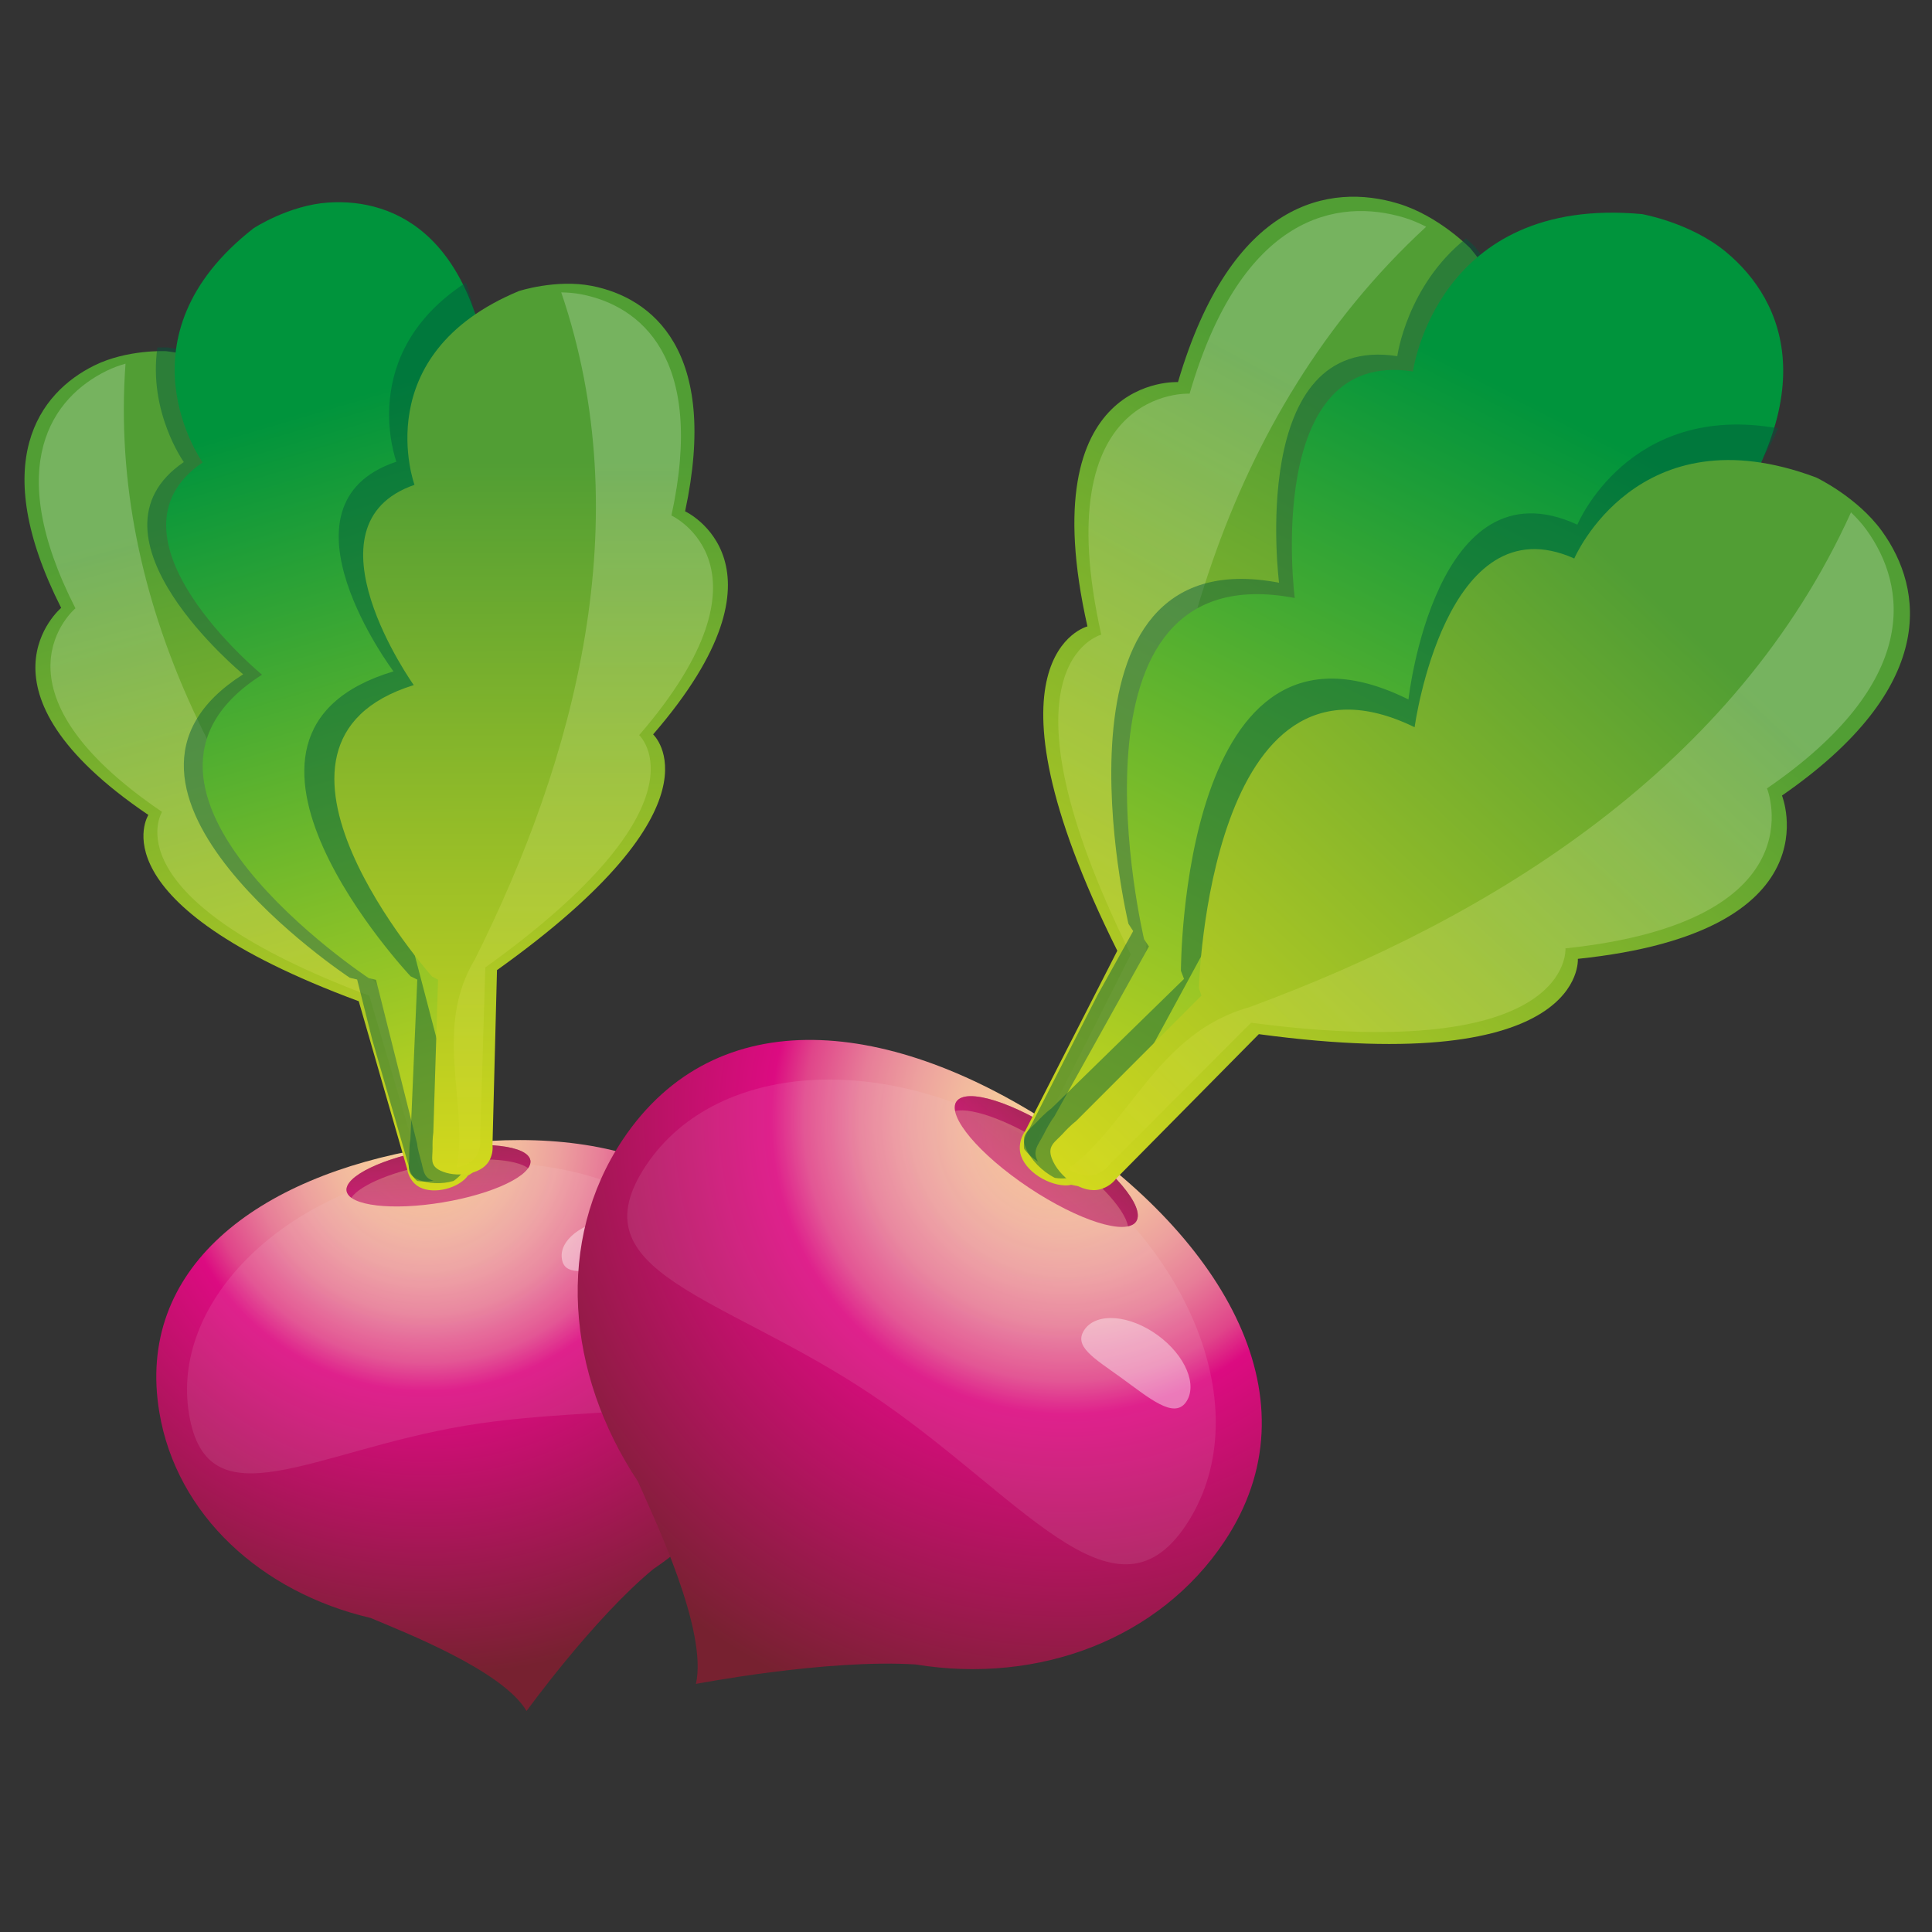 <?xml version="1.0" encoding="utf-8"?>
<!-- Generator: Adobe Illustrator 17.0.0, SVG Export Plug-In . SVG Version: 6.00 Build 0)  -->
<!DOCTYPE svg PUBLIC "-//W3C//DTD SVG 1.1//EN" "http://www.w3.org/Graphics/SVG/1.1/DTD/svg11.dtd">
<svg version="1.1" id="Слой_1" xmlns="http://www.w3.org/2000/svg" xmlns:xlink="http://www.w3.org/1999/xlink" x="0px" y="0px"
	 width="150px" height="150px" viewBox="0 0 150 150" enable-background="new 0 0 150 150" xml:space="preserve">
<rect x="0" y="0" width="150" height="150" fill="#333333" stroke="none"/>
<g>
	<g>
		
			<radialGradient id="SVGID_1_" cx="69.823" cy="52.628" r="41.852" gradientTransform="matrix(0.986 -0.165 0.165 0.986 -44.462 47.881)" gradientUnits="userSpaceOnUse">
			<stop  offset="0.062" style="stop-color:#F7CB9B"/>
			<stop  offset="0.107" style="stop-color:#F6C79C"/>
			<stop  offset="0.171" style="stop-color:#F2B99E"/>
			<stop  offset="0.246" style="stop-color:#EDA19E"/>
			<stop  offset="0.33" style="stop-color:#E77D98"/>
			<stop  offset="0.42" style="stop-color:#E0458A"/>
			<stop  offset="0.472" style="stop-color:#DC0B81"/>
			<stop  offset="1" style="stop-color:#772130"/>
		</radialGradient>
		<path fill="url(#SVGID_1_)" d="M60.158,101.664C58.29,90.47,46.335,86.927,33.132,89.139c-13.19,2.204-22.637,9.324-20.759,20.521
			c1.336,7.978,7.934,13.978,16.398,15.957c2.609,1.106,10.25,4.074,12.112,7.225c0,0,5.218-7.206,9.838-11.017
			C57.659,117.159,61.453,109.402,60.158,101.664z"/>
		
			<radialGradient id="SVGID_2_" cx="69.176" cy="35.943" r="25.923" gradientTransform="matrix(0.986 -0.165 0.154 0.923 -40.574 68.566)" gradientUnits="userSpaceOnUse">
			<stop  offset="0.034" style="stop-color:#DC0B81"/>
			<stop  offset="0.074" style="stop-color:#E14C95"/>
			<stop  offset="0.123" style="stop-color:#E77BAE"/>
			<stop  offset="0.179" style="stop-color:#ED9FC5"/>
			<stop  offset="0.238" style="stop-color:#F2BCD8"/>
			<stop  offset="0.303" style="stop-color:#F6D2E6"/>
			<stop  offset="0.375" style="stop-color:#FAE3F0"/>
			<stop  offset="0.457" style="stop-color:#FCF0F7"/>
			<stop  offset="0.556" style="stop-color:#FEF9FC"/>
			<stop  offset="0.69" style="stop-color:#FFFEFE"/>
			<stop  offset="1" style="stop-color:#FFFFFF"/>
		</radialGradient>
		<path opacity="0.09" fill="url(#SVGID_2_)" d="M57.533,102.638c1.437,8.575-9.579,6.073-21.411,8.052
			c-11.838,1.979-20.006,7.688-21.443-0.882c-1.43-8.571,6.999-17.123,18.831-19.102C45.342,88.725,56.096,94.072,57.533,102.638z"
			/>
		
			<linearGradient id="SVGID_3_" gradientUnits="userSpaceOnUse" x1="69.643" y1="61.231" x2="71.112" y2="48.495" gradientTransform="matrix(0.986 -0.165 0.165 0.986 -44.462 47.881)">
			<stop  offset="0" style="stop-color:#DC0B81"/>
			<stop  offset="1" style="stop-color:#772130"/>
		</linearGradient>
		<path opacity="0.61" fill="url(#SVGID_3_)" d="M41.179,90.092c0.192,1.136-2.848,2.603-6.79,3.258
			c-3.939,0.661-7.279,0.268-7.48-0.879c-0.186-1.141,2.852-2.601,6.793-3.261C37.638,88.553,40.984,88.942,41.179,90.092z"/>
		
			<linearGradient id="SVGID_4_" gradientUnits="userSpaceOnUse" x1="69.817" y1="59.718" x2="70.998" y2="49.481" gradientTransform="matrix(0.986 -0.165 0.165 0.986 -44.462 47.881)">
			<stop  offset="0" style="stop-color:#DC0B81"/>
			<stop  offset="1" style="stop-color:#772130"/>
		</linearGradient>
		<path opacity="0.78" fill="url(#SVGID_4_)" d="M33.888,90.336c3.271-0.555,6.125-0.369,7.118,0.361
			c0.139-0.207,0.205-0.41,0.173-0.605c-0.195-1.15-3.539-1.539-7.477-0.882c-3.942,0.66-6.976,2.121-6.793,3.261
			c0.044,0.2,0.167,0.372,0.368,0.52C27.98,91.977,30.621,90.88,33.888,90.336z"/>
		<path opacity="0.4" fill="#FFFFFF" d="M51.893,96.642c0.176,1.377-1.979,1.47-4.266,1.761c-2.284,0.293-3.838,0.679-4.008-0.711
			c-0.186-1.383,1.528-2.741,3.819-3.038C49.722,94.368,51.716,95.249,51.893,96.642z"/>
	</g>
	<g>
		
			<linearGradient id="SVGID_5_" gradientUnits="userSpaceOnUse" x1="403.531" y1="292.983" x2="451.617" y2="263.787" gradientTransform="matrix(-0.691 -0.723 -0.799 0.763 539.535 165.054)">
			<stop  offset="0" style="stop-color:#D8DB1C"/>
			<stop  offset="1" style="stop-color:#519E34"/>
		</linearGradient>
		<path fill="url(#SVGID_5_)" d="M7.319,28.378c2.547-1.262,5.574-1.115,5.574-1.115c12.651,1.612,11.63,12.38,11.63,12.38
			c9.406,0.619,3.98,15.013,3.98,15.013c15.298,0.498,4.345,22.23,4.345,22.23l-0.391,0.369l3.346,11.353
			c0.18,0.386,0.318,0.919,0.381,1.174c0.186,0.744,0.539,1.215-0.145,1.812c-0.995,0.884-2.943,1.171-3.832,0.317
			c-0.337-0.326-0.529-0.728-0.595-1.153l-3.759-13.023C7.161,70.08,11.519,63.272,11.519,63.272
			c-14.353-9.716-6.77-16.076-6.77-16.076C-0.995,35.845,3.04,30.494,7.319,28.378z"/>
		
			<linearGradient id="SVGID_6_" gradientUnits="userSpaceOnUse" x1="405.408" y1="294.989" x2="452.655" y2="266.303" gradientTransform="matrix(-0.691 -0.723 -0.799 0.763 539.535 165.054)">
			<stop  offset="0" style="stop-color:#D8DB1C"/>
			<stop  offset="1" style="stop-color:#FFFFFF"/>
		</linearGradient>
		<path opacity="0.21" fill="url(#SVGID_6_)" d="M29.284,76.459c4.534,4.369,3.277,10.644,5.473,15.259
			c-0.678,0.049-1.32-0.098-1.739-0.495c-0.331-0.318-0.526-0.719-0.586-1.131l-3.759-12.785
			C8.347,69.696,12.581,63.035,12.581,63.035c-14.129-9.598-6.724-15.806-6.724-15.806C0.163,36.073,4.098,30.835,8.28,28.788
			c0.476-0.239,0.974-0.41,1.465-0.555C8.393,46.898,17.755,63.411,29.284,76.459z"/>
		<path opacity="0.45" fill="#00583D" d="M28.607,54.371c0,0,5.426-14.395-3.98-15.005c0,0,1.012-10.778-11.63-12.391
			c0,0-0.293-0.011-0.775,0.003c-0.73,5.002,2.048,8.897,2.048,8.897c-8.423,5.747,4.607,16.476,4.607,16.476
			c-13.965,8.876,8.281,23.562,8.281,23.562l0.57,0.136l1.188,4.728l2.801,9.694c0.063,0.427,0.252,0.824,0.589,1.15
			c0.032,0.024,0.066,0.038,0.095,0.068c1.415,0.247,3.334-0.528,3.684-1.813c0.091-0.332,0.095-0.648,0.044-0.956
			c-0.066-0.2-0.145-0.419-0.221-0.602l-3.352-11.358l0.397-0.362l0.003-0.003l-0.671-2.612c1.298-1.605,2.411-3.101,3.378-4.493
			C37.487,63.098,38.06,54.675,28.607,54.371z"/>
		
			<linearGradient id="SVGID_7_" gradientUnits="userSpaceOnUse" x1="282.183" y1="123.618" x2="330.187" y2="94.473" gradientTransform="matrix(0.256 -1.081 1.153 0.273 -169.894 363.068)">
			<stop  offset="0" style="stop-color:#D8DB1C"/>
			<stop  offset="1" style="stop-color:#00943C"/>
		</linearGradient>
		<path fill="url(#SVGID_7_)" d="M25.5,15.725c-3.066,0.199-5.807,1.993-5.807,1.993c-10.882,8.487-3.961,18.186-3.961,18.186
			c-8.418,5.75,4.61,16.48,4.61,16.48c-13.968,8.875,8.287,23.558,8.287,23.558l0.564,0.131l3.179,12.659
			c0.051,0.465,0.221,1.049,0.299,1.326c0.239,0.813,0.167,1.448,1.134,1.651c1.415,0.288,3.397-0.509,3.746-1.813
			c0.132-0.484,0.088-0.985-0.088-1.418l-3.715-14.463c15.027-18.649,7.191-22.744,7.191-22.744
			c7.981-17.135-2.606-19.045-2.606-19.045C37.389,18.268,30.664,15.383,25.5,15.725z"/>
		<path opacity="0.45" fill="#00583D" d="M37.672,30.111c-0.202-3.283-0.741-5.971-1.503-8.169
			c-8.542,5.557-5.391,13.902-5.391,13.902c-9.944,3.328-0.23,16.28-0.23,16.28c-16.316,4.906,1.33,23.675,1.33,23.675l0.52,0.257
			l-0.536,12.412c-0.088,0.441-0.088,1.023-0.088,1.294c0,0.814-0.268,1.377,0.633,1.791c0.791,0.362,1.897,0.405,2.807,0.136
			c0.463-0.325,0.825-0.729,0.964-1.194c0.155-0.514,0.11-1.032-0.085-1.484l-3.961-15.109c16.874-19.687,8.224-23.889,8.224-23.889
			C49.407,31.98,37.672,30.111,37.672,30.111z"/>
		<g>
			
				<linearGradient id="SVGID_8_" gradientUnits="userSpaceOnUse" x1="241.762" y1="91.321" x2="289.959" y2="62.059" gradientTransform="matrix(0.48 -0.877 0.97 0.53 -159.644 257.242)">
				<stop  offset="0" style="stop-color:#D8DB1C"/>
				<stop  offset="1" style="stop-color:#519E34"/>
			</linearGradient>
			<path fill="url(#SVGID_8_)" d="M45.947,22.196c-2.776-0.539-5.662,0.402-5.662,0.402c-11.81,4.916-8.104,15.044-8.104,15.044
				c-8.933,3.087-0.057,15.549-0.057,15.549c-14.652,4.541,1.415,22.624,1.415,22.624l0.472,0.25l-0.368,11.864
				c-0.066,0.421-0.066,0.975-0.06,1.227c0.003,0.778-0.227,1.319,0.586,1.72c1.191,0.583,3.148,0.347,3.787-0.711
				c0.243-0.405,0.325-0.851,0.28-1.273l0.35-13.573c18.046-12.88,12.122-18.301,12.122-18.301
				c11.413-13.189,2.483-17.32,2.483-17.32C55.87,27.206,50.62,23.114,45.947,22.196z"/>
			
				<linearGradient id="SVGID_9_" gradientUnits="userSpaceOnUse" x1="243.59" y1="93.254" x2="290.95" y2="64.5" gradientTransform="matrix(0.48 -0.877 0.97 0.53 -159.644 257.242)">
				<stop  offset="0" style="stop-color:#D8DB1C"/>
				<stop  offset="1" style="stop-color:#FFFFFF"/>
			</linearGradient>
			<path opacity="0.21" fill="url(#SVGID_9_)" d="M36.878,74.469c-3.277,5.412-0.482,11.152-1.43,16.187
				c0.665-0.14,1.251-0.444,1.553-0.939c0.236-0.402,0.328-0.832,0.274-1.253l0.406-13.351C55.4,62.377,49.624,57.076,49.624,57.076
				c11.23-13.014,2.505-17.053,2.505-17.053c2.681-12.282-2.442-16.297-7.001-17.174c-0.523-0.103-1.04-0.139-1.554-0.15
				C49.592,40.366,44.718,58.8,36.878,74.469z"/>
		</g>
	</g>
</g>
<g>
	<g>
		
			<radialGradient id="SVGID_10_" cx="-24.707" cy="225.517" r="48.528" gradientTransform="matrix(0.832 0.555 -0.555 0.832 228.501 -87.026)" gradientUnits="userSpaceOnUse">
			<stop  offset="0.062" style="stop-color:#F7CB9B"/>
			<stop  offset="0.107" style="stop-color:#F6C79C"/>
			<stop  offset="0.171" style="stop-color:#F2B99E"/>
			<stop  offset="0.246" style="stop-color:#EDA19E"/>
			<stop  offset="0.33" style="stop-color:#E77D98"/>
			<stop  offset="0.42" style="stop-color:#E0458A"/>
			<stop  offset="0.472" style="stop-color:#DC0B81"/>
			<stop  offset="1" style="stop-color:#772130"/>
		</radialGradient>
		<path fill="url(#SVGID_10_)" d="M95.061,119.683c7.311-10.956,0.01-23.428-12.894-32.038
			c-12.907-8.612-26.535-10.088-33.835,0.862c-5.206,7.808-4.38,18.114,1.191,26.508c1.326,2.998,5.435,11.567,4.509,15.724
			c0,0,10.131-1.949,17.05-1.511C80.665,130.791,90.02,127.245,95.061,119.683z"/>
		
			<radialGradient id="SVGID_11_" cx="-25.08" cy="220.905" r="30.053" gradientTransform="matrix(0.832 0.555 -0.519 0.779 216.872 -69.384)" gradientUnits="userSpaceOnUse">
			<stop  offset="0.034" style="stop-color:#DC0B81"/>
			<stop  offset="0.074" style="stop-color:#E14C95"/>
			<stop  offset="0.123" style="stop-color:#E77BAE"/>
			<stop  offset="0.179" style="stop-color:#ED9FC5"/>
			<stop  offset="0.238" style="stop-color:#F2BCD8"/>
			<stop  offset="0.303" style="stop-color:#F6D2E6"/>
			<stop  offset="0.375" style="stop-color:#FAE3F0"/>
			<stop  offset="0.457" style="stop-color:#FCF0F7"/>
			<stop  offset="0.556" style="stop-color:#FEF9FC"/>
			<stop  offset="0.69" style="stop-color:#FFFEFE"/>
			<stop  offset="1" style="stop-color:#FFFFFF"/>
		</radialGradient>
		<path opacity="0.09" fill="url(#SVGID_11_)" d="M92.068,118.425c-5.587,8.375-12.913-2.48-24.487-10.2
			c-11.57-7.714-23.012-9.371-17.415-17.754c5.599-8.379,19.501-8.922,31.078-1.196C92.812,96.988,97.661,110.038,92.068,118.425z"
			/>
		
			<linearGradient id="SVGID_12_" gradientUnits="userSpaceOnUse" x1="-24.912" y1="235.497" x2="-23.208" y2="220.733" gradientTransform="matrix(0.832 0.555 -0.555 0.832 228.501 -87.026)">
			<stop  offset="0" style="stop-color:#DC0B81"/>
			<stop  offset="1" style="stop-color:#772130"/>
		</linearGradient>
		<path opacity="0.61" fill="url(#SVGID_12_)" d="M88.211,94.834c-0.747,1.125-4.474-0.06-8.328-2.625
			c-3.857-2.575-6.371-5.562-5.628-6.679c0.75-1.12,4.478,0.052,8.328,2.623C86.431,90.73,88.949,93.716,88.211,94.834z"/>
		
			<linearGradient id="SVGID_13_" gradientUnits="userSpaceOnUse" x1="-24.709" y1="233.737" x2="-23.341" y2="221.881" gradientTransform="matrix(0.832 0.555 -0.555 0.832 228.501 -87.026)">
			<stop  offset="0" style="stop-color:#DC0B81"/>
			<stop  offset="1" style="stop-color:#772130"/>
		</linearGradient>
		<path opacity="0.78" fill="url(#SVGID_13_)" d="M81.856,89.249c3.192,2.142,5.467,4.555,5.722,5.96
			c0.287-0.066,0.507-0.181,0.633-0.375c0.737-1.119-1.774-4.104-5.628-6.675c-3.851-2.576-7.578-3.748-8.328-2.628
			c-0.129,0.181-0.148,0.437-0.098,0.723C75.547,85.955,78.654,87.124,81.856,89.249z"/>
		<path opacity="0.4" fill="#FFFFFF" d="M92.068,108.879c-0.945,1.303-2.845-0.334-5.004-1.9c-2.171-1.567-3.784-2.472-2.836-3.785
			c0.952-1.309,3.476-1.106,5.643,0.462C92.034,105.228,93.017,107.561,92.068,108.879z"/>
	</g>
	<g>
		
			<linearGradient id="SVGID_14_" gradientUnits="userSpaceOnUse" x1="313.976" y1="452.719" x2="369.722" y2="418.874" gradientTransform="matrix(-0.009 -1 -1.105 0.009 573.606 398.732)">
			<stop  offset="0" style="stop-color:#D8DB1C"/>
			<stop  offset="1" style="stop-color:#519E34"/>
		</linearGradient>
		<path fill="url(#SVGID_14_)" d="M108.57,15.809c3.145,0.95,5.593,3.476,5.593,3.476c9.402,11.408,0,19.703,0,19.703
			c7.458,7.978-8.546,15.842-8.546,15.842c12.535,12.563-13.972,22.237-13.972,22.237l-0.624-0.006L84.84,89.319
			c-0.155,0.463-0.463,1.032-0.611,1.29c-0.435,0.791-0.504,1.457-1.547,1.426c-1.55-0.058-3.425-1.358-3.501-2.786
			c-0.032-0.534,0.132-1.031,0.419-1.442l7.147-13.992c-11.404-22.889-2.319-25.181-2.319-25.181
			c-4.418-19.61,7.03-18.967,7.03-18.967C95.613,15.519,103.273,14.197,108.57,15.809z"/>
		
			<linearGradient id="SVGID_15_" gradientUnits="userSpaceOnUse" x1="316.15" y1="455.058" x2="370.931" y2="421.798" gradientTransform="matrix(-0.009 -1 -1.105 0.009 573.606 398.732)">
			<stop  offset="0" style="stop-color:#D8DB1C"/>
			<stop  offset="1" style="stop-color:#FFFFFF"/>
		</linearGradient>
		<path opacity="0.21" fill="url(#SVGID_15_)" d="M88.971,73.879c0.372,7.283-5.672,11.6-7.493,17.234
			c-0.596-0.493-1.033-1.123-1.068-1.798c-0.022-0.531,0.132-1.016,0.403-1.42l6.976-13.794
			c-11.148-22.561-2.287-24.825-2.287-24.825c-4.323-19.324,6.859-18.711,6.859-18.711c4.043-13.939,11.523-15.232,16.691-13.658
			c0.595,0.185,1.15,0.424,1.676,0.697C94.781,32.306,89.585,53.695,88.971,73.879z"/>
		<path opacity="0.45" fill="#00583D" d="M105.933,54.664c0,0,15.998-7.86,8.545-15.839c0,0,9.403-8.3,0-19.706
			c0,0-0.243-0.239-0.655-0.605c-4.594,3.655-5.338,9.138-5.338,9.138c-11.671-1.821-9.179,17.589-9.179,17.589
			C80.457,41.66,87.612,71.723,87.612,71.723l0.369,0.566l-2.754,4.941l-5.316,10.416c-0.29,0.408-0.447,0.896-0.413,1.438
			c0.003,0.049,0.022,0.093,0.022,0.128c1.002,1.342,3.239,2.207,4.553,1.391c0.337-0.197,0.592-0.466,0.791-0.763
			c0.11-0.225,0.217-0.471,0.293-0.687l6.182-12.254h0.621h0.013l1.497-2.736c2.376-0.334,4.496-0.707,6.431-1.114
			C106.506,69.094,113.681,62.433,105.933,54.664z"/>
		
			<linearGradient id="SVGID_16_" gradientUnits="userSpaceOnUse" x1="105.054" y1="108.058" x2="160.705" y2="74.27" gradientTransform="matrix(0.926 -0.614 0.654 0.988 -77.984 56.649)">
			<stop  offset="0" style="stop-color:#D8DB1C"/>
			<stop  offset="1" style="stop-color:#00943C"/>
		</linearGradient>
		<path fill="url(#SVGID_16_)" d="M133.977,19.54c-2.754-2.267-6.497-2.918-6.497-2.918c-15.928-1.467-17.778,12.218-17.778,12.218
			c-11.675-1.821-9.179,17.586-9.179,17.586c-18.843-3.578-11.697,26.495-11.697,26.495l0.378,0.564l-7.358,13.214
			c-0.327,0.426-0.655,1.063-0.803,1.355c-0.444,0.877-1.008,1.363-0.353,2.297c0.977,1.367,3.274,2.264,4.6,1.442
			c0.514-0.303,0.867-0.759,1.056-1.27L94.69,75.35c27.502-3.843,24.124-13.523,24.124-13.523
			c20.349-8.145,12.909-18.156,12.909-18.156C142.005,31.123,138.599,23.354,133.977,19.54z"/>
		<path opacity="0.45" fill="#00583D" d="M132.839,41.359c2.439-2.937,4.125-5.636,5.212-8.104
			c-11.624-2.077-15.585,7.48-15.585,7.48c-11.047-5.085-13.114,13.572-13.114,13.572c-17.687-8.794-17.665,21.066-17.665,21.066
			l0.24,0.63L81.619,86.068c-0.428,0.306-0.889,0.793-1.106,1.023c-0.64,0.684-1.314,0.963-0.879,2.021
			c0.388,0.934,1.283,1.839,2.265,2.338c0.649,0.098,1.264,0.043,1.765-0.241c0.536-0.312,0.911-0.786,1.106-1.326l8.64-15.914
			c29.891-3.242,25.914-13.66,25.914-13.66C141.271,52.255,132.839,41.359,132.839,41.359z"/>
		<g>
			
				<linearGradient id="SVGID_17_" gradientUnits="userSpaceOnUse" x1="47.583" y1="122.168" x2="103.454" y2="88.246" gradientTransform="matrix(0.95 -0.311 0.344 1.051 1.375 -12.808)">
				<stop  offset="0" style="stop-color:#D8DB1C"/>
				<stop  offset="1" style="stop-color:#519E34"/>
			</linearGradient>
			<path fill="url(#SVGID_17_)" d="M146.117,41.242c-1.919-2.66-5.111-4.17-5.111-4.17c-13.874-5.212-18.78,6.289-18.78,6.289
				c-10.001-4.476-12.396,13.1-12.396,13.1C93.858,48.671,93.08,76.713,93.08,76.713l0.198,0.588l-9.718,9.726
				c-0.397,0.301-0.842,0.766-1.04,0.989c-0.608,0.66-1.226,0.934-0.86,1.919c0.542,1.438,2.379,2.786,3.765,2.399
				c0.526-0.148,0.949-0.447,1.245-0.844l11.066-11.199c25.479,3.439,24.767-5.847,24.767-5.847
				c20.11-2.091,15.849-12.678,15.849-12.678C150.526,53.345,149.341,45.713,146.117,41.242z"/>
			
				<linearGradient id="SVGID_18_" gradientUnits="userSpaceOnUse" x1="49.706" y1="124.405" x2="104.604" y2="91.075" gradientTransform="matrix(0.95 -0.311 0.344 1.051 1.375 -12.808)">
				<stop  offset="0" style="stop-color:#D8DB1C"/>
				<stop  offset="1" style="stop-color:#FFFFFF"/>
			</linearGradient>
			<path opacity="0.21" fill="url(#SVGID_18_)" d="M96.968,78.21c-7.062,1.982-9.248,9.05-14.047,12.55
				c0.662,0.415,1.406,0.621,2.055,0.437c0.517-0.142,0.939-0.444,1.216-0.83l10.94-10.962c25.085,3.294,24.411-5.774,24.411-5.774
				c19.813-2.094,15.648-12.422,15.648-12.422c12.018-8.256,10.877-15.712,7.717-20.078c-0.356-0.495-0.775-0.941-1.197-1.352
				C134.774,59.488,116.025,71.199,96.968,78.21z"/>
		</g>
	</g>
</g>
<g>
</g>
<g>
</g>
<g>
</g>
<g>
</g>
<g>
</g>
<g>
</g>
</svg>
